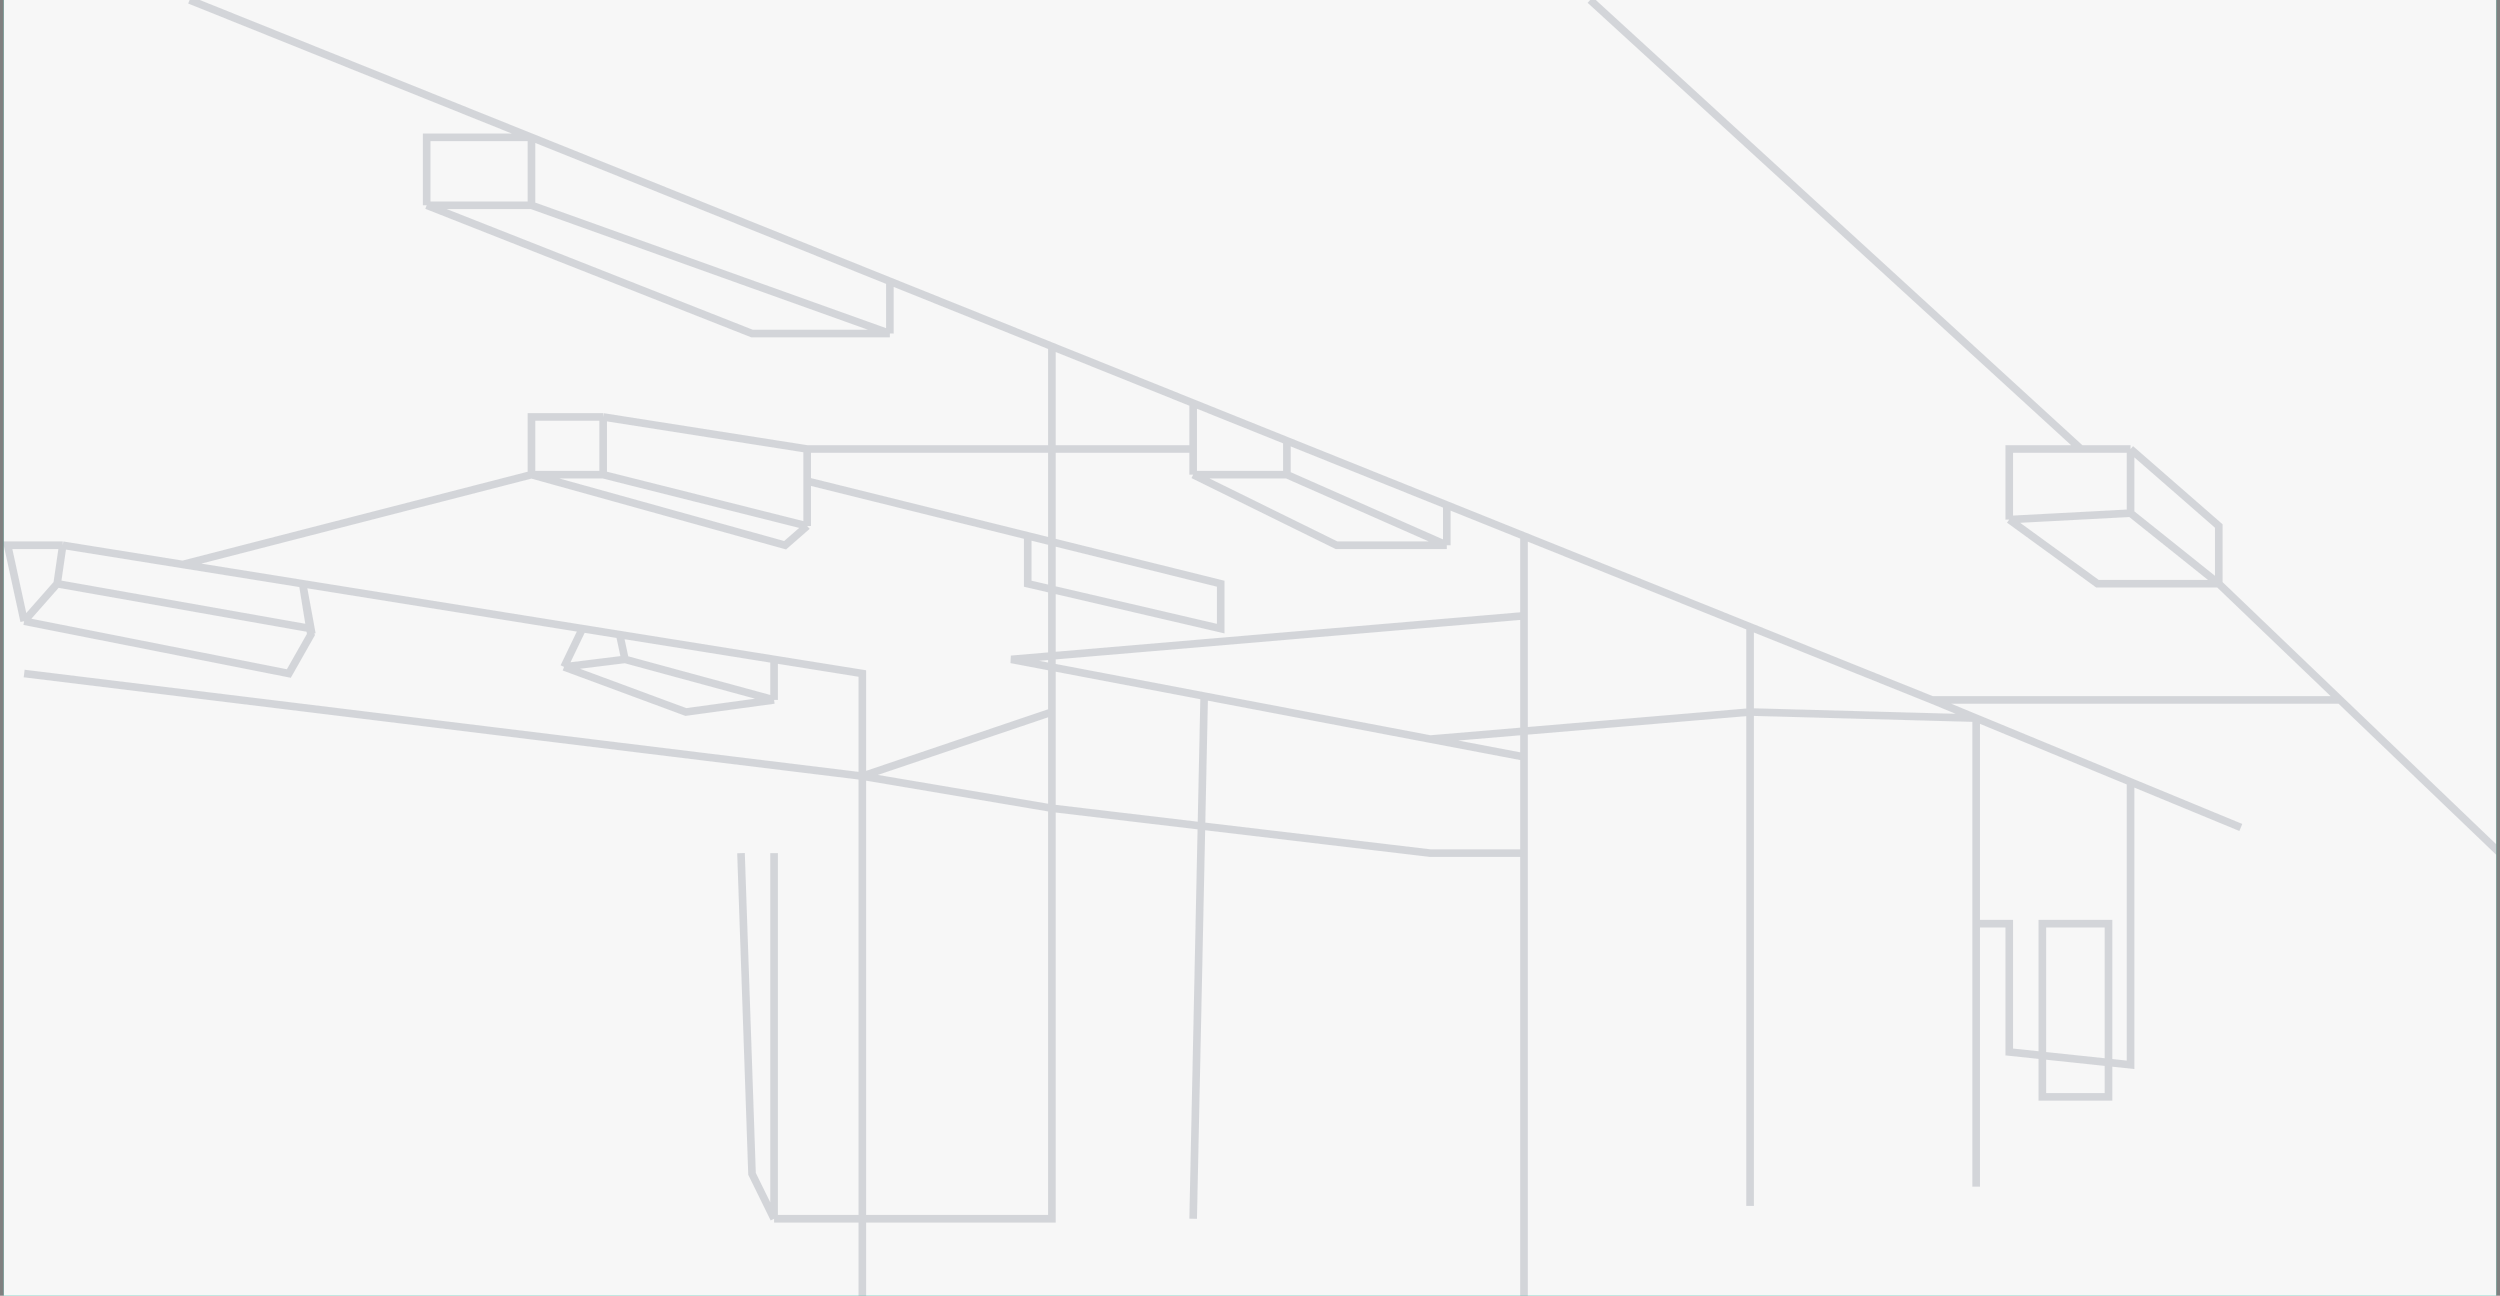 <svg width="328" height="170" viewBox="0 0 328 170" fill="none" xmlns="http://www.w3.org/2000/svg">
<rect x="0" y="0" width="328" height="170" fill="#808080" stroke="none"/>
<g clip-path="url(#clip0_230_6935)">
<rect width="327" height="170" transform="translate(0.5)" fill="#0AC5A8"/>
<rect x="-74" y="-40" width="402" height="308" fill="#F7F7F7"/>
<path opacity="0.15" d="M208.631 0L273.018 58.911M273.018 58.911H279.529M273.018 58.911H263.613V68.168M291.104 76.584V69.01L279.529 58.911M291.104 76.584H275.188L263.613 68.168M291.104 76.584L279.529 67.327M291.104 76.584L307.02 91.832M328 111.931L307.02 91.832M279.529 58.911V67.327M263.613 68.168L279.529 67.327M307.02 91.832H253.485M253.485 91.832L229.611 82.242M253.485 91.832L259.272 94.222M293.998 108.564L279.529 102.588M24.874 0L69.728 18.018M69.728 18.018V26.931M69.728 18.018L116.752 36.907M69.728 18.018H55.982V26.931M69.728 26.931L116.752 43.762M69.728 26.931H55.982M116.752 43.762V36.907M116.752 43.762H98.666L55.982 26.931M116.752 36.907L138.008 45.446M138.008 45.446V58.911M138.008 45.446L156.542 52.89M101.56 159.901V111.931M101.56 159.901L98.666 154.01L97.219 111.931M101.56 159.901H113.135M113.135 170V159.901M113.135 159.901H138.008V106.04M113.135 159.901V101.832M8.235 71.535L7.5 76.584M8.235 71.535H1L3.17 81.5M8.235 71.535L23.97 74.059M7.5 76.584L40.79 82.475L39.705 76.584M7.5 76.584L3.17 81.5M39.705 76.584L76.42 82.475M39.705 76.584L23.97 74.059M39.705 76.584L40.79 83.259L37.896 88.366L3.17 81.5M76.42 82.475L74 87.5M76.42 82.475L81.303 83.259M74 87.5L82 86.509M74 87.5L89.984 93.416L101.56 91.832M82 86.509L81.303 83.259M82 86.509L101.56 91.832M81.303 83.259L101.56 86.509M101.56 91.832V86.509M101.56 86.509L113.135 88.366V95.941V101.832M23.97 74.059L69.728 62.277M69.728 62.277V54.703H79.133M69.728 62.277H79.133M69.728 62.277L103.007 71.535L105.9 69.01M79.133 54.703V62.277M79.133 54.703L105.9 58.911M79.133 62.277L105.9 69.01M105.9 69.01V67.327V63.119M105.9 58.911H138.008M105.9 58.911V63.119M138.008 58.911H156.542M138.008 58.911V93.416M156.542 58.911V52.89M156.542 58.911V62.277M156.542 52.89L168.841 57.831M156.542 62.277H168.841M156.542 62.277L175.352 71.535H189.821M168.841 62.277V57.831M168.841 62.277L189.821 71.535M168.841 57.831L189.821 66.258M189.821 71.535V66.258M189.821 66.258L199.949 70.327M105.9 63.119L134.839 70.3M134.839 70.3L160.159 76.584V82.475L134.839 76.584V70.3ZM3.17 88.366L113.135 101.832M113.135 101.832L138.008 93.416M113.135 101.832L138.008 106.04M138.008 93.416V106.04M138.008 106.04L187.65 111.931H199.949M199.949 111.931V170M199.949 111.931V99.307M199.949 70.327V80.792M199.949 70.327L229.611 82.242M199.949 80.792L132.668 86.509L157.989 91.326M199.949 80.792V99.307M199.949 99.307L187.65 96.968M187.65 96.968L229.611 93.416M187.65 96.968L157.989 91.326M229.611 93.416V82.242M229.611 93.416V158.218M229.611 93.416L259.272 94.222M259.272 94.222L279.529 102.588M259.272 94.222V121.188M259.272 155.693V121.188M279.529 102.588V139.703L276.635 139.397M259.272 121.188H263.613V138.02L267.954 138.479M276.635 139.397V143.911H267.954V138.479M276.635 139.397V121.188H267.954V138.479M276.635 139.397L267.954 138.479M157.989 91.326L156.542 159.901" stroke="#071832"/>
</g>
<defs>
<clipPath id="clip0_230_6935">
<rect width="327" height="170" fill="white" transform="translate(0.5)"/>
</clipPath>
</defs>
</svg>
